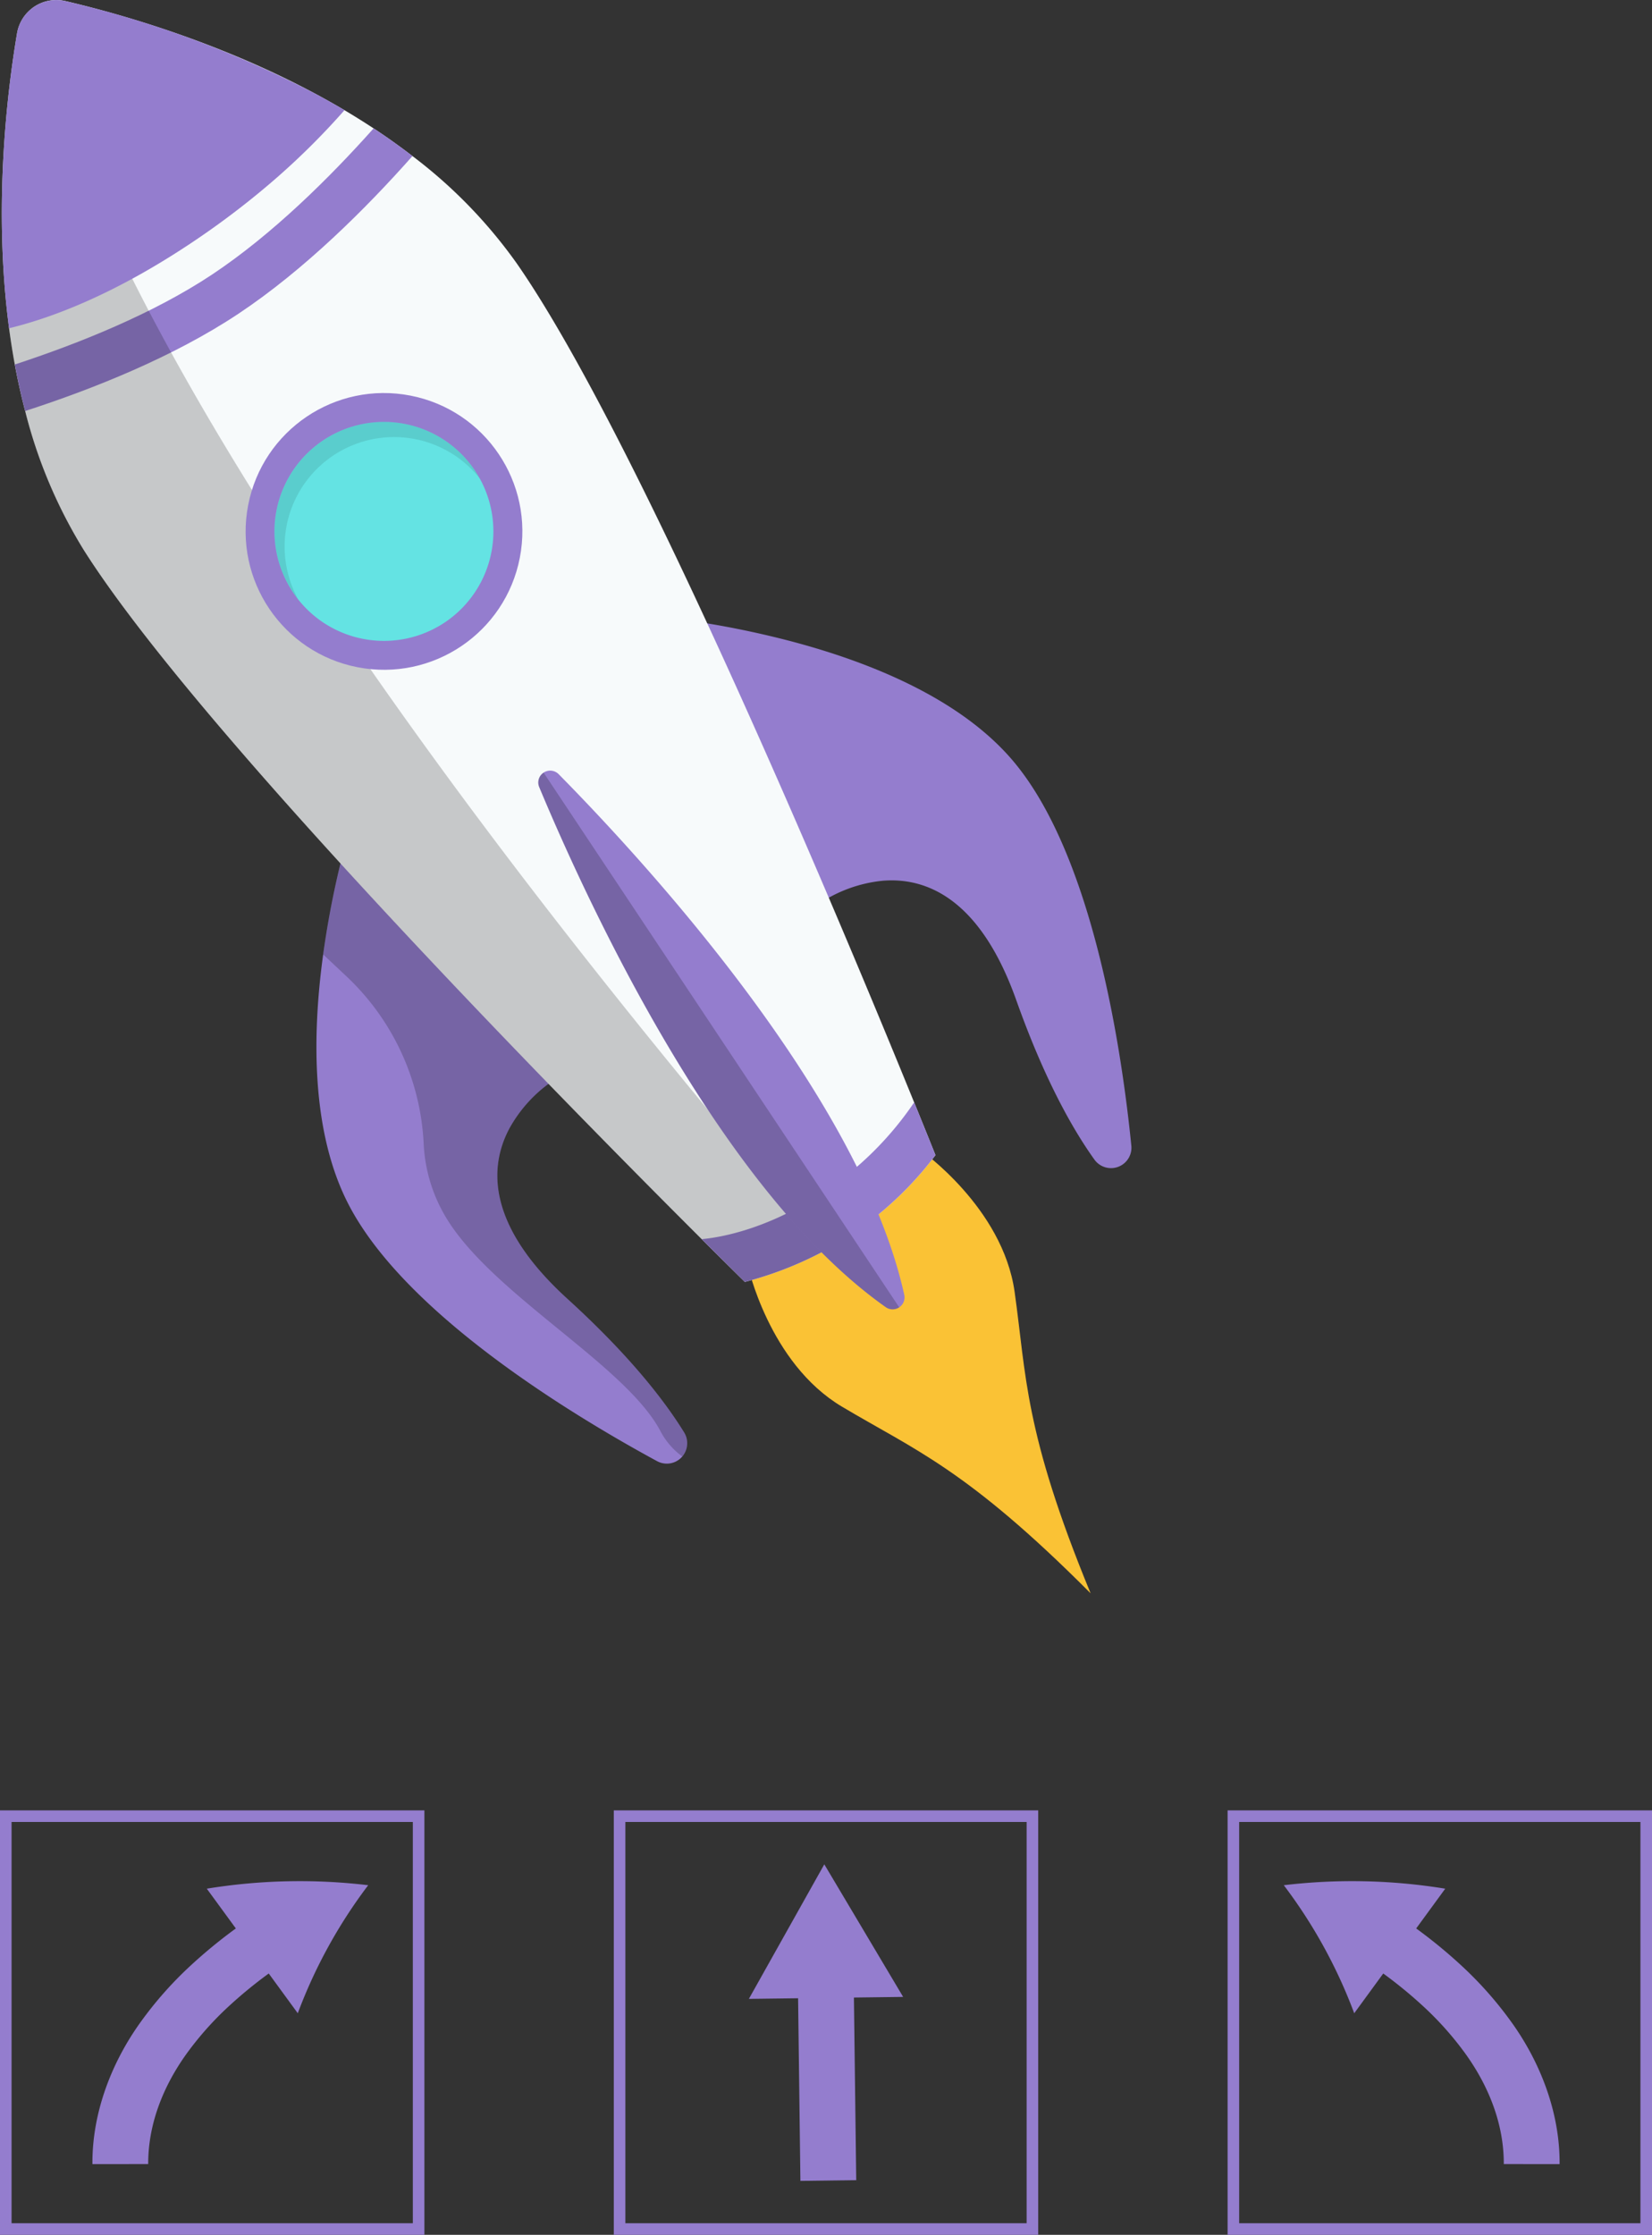 <svg xmlns="http://www.w3.org/2000/svg" width="285.563" height="386.278" viewBox="0 0 285.563 386.278"><rect x="0" y="0" width="285.563" height="386.278" fill="#333333" stroke="none"/><defs><style>.a{fill:#fac235;}.b{fill:#947dce;}.c{opacity:0.2;}.d{fill:#f7fafb;}.e{fill:#64e3e3;}.f{opacity:0.1;}.g{fill:none;stroke:#947dce;stroke-miterlimit:10;stroke-width:2px;}</style></defs><g transform="translate(-937.713 -281.428)"><g transform="translate(938.028 281.428)"><g transform="translate(128.915 198.763)"><path class="a" d="M1098.131,481.637c2.047,14.521,1.609,24.082,13.064,51.935.024.06.048.121.078.182l-.143-.14c-21.258-21.333-30.245-24.625-42.845-32.127-12.656-7.536-16.308-24.521-16.308-24.521l14.2-10.941.064-.043,15.581-8.866S1096.074,467.051,1098.131,481.637Z" transform="translate(-1051.977 -457.116)"/></g><g transform="translate(54.385 138.926)"><path class="b" d="M1027.227,451.93a23.939,23.939,0,0,0-7.839,8.533c-3.418,6.528-3.92,16.566,10.078,29.318,10.723,9.762,16.783,17.579,20.2,23.121a3.528,3.528,0,0,1-4.7,4.945c-14.762-8.012-43.415-25.394-53.257-44.247-6.543-12.532-6.367-29.34-4.45-43.324a159.488,159.488,0,0,1,5.868-26.05,270.031,270.031,0,0,0,27.764,40.569l.006.009c.232.276.465.552.7.821C1023.467,447.823,1025.352,449.927,1027.227,451.93Z" transform="translate(-986.099 -404.226)"/><path class="c" d="M1027.092,451.93a23.939,23.939,0,0,0-7.839,8.533c-3.418,6.528-3.92,16.566,10.078,29.318,10.723,9.762,16.783,17.579,20.2,23.121a3.441,3.441,0,0,1-.327,4.145,12.786,12.786,0,0,1-3.813-4.446c-6.031-11.381-29.031-23.589-37-36.814a27.18,27.18,0,0,1-3.89-12.774,42.536,42.536,0,0,0-13.265-28.879l-4.106-3.858a159.488,159.488,0,0,1,5.868-26.05,270.031,270.031,0,0,0,27.764,40.569l.006.009c.232.276.465.552.7.821.089.106.179.213.269.313.3.351.594.7.9,1.041.385.446.769.89,1.164,1.326.057.067.11.129.164.191.384.429.764.853,1.146,1.271C1025.767,450.5,1026.432,451.224,1027.092,451.93Z" transform="translate(-985.964 -404.226)"/></g><g transform="translate(110.502 106.279)"><path class="b" d="M1066.512,425.26a23.921,23.921,0,0,1,10.9-3.931c7.34-.628,16.792,2.79,23.141,20.629,4.858,13.664,9.723,22.275,13.514,27.567a3.529,3.529,0,0,0,6.377-2.419c-1.682-16.712-6.634-49.857-20.216-66.223-9.027-10.879-24.6-17.216-38.234-20.854a159.484,159.484,0,0,0-26.293-4.66,270.157,270.157,0,0,1,26.679,41.291l.006.008c.165.322.329.644.488.964C1064.178,420.205,1065.389,422.755,1066.512,425.26Z" transform="translate(-1035.701 -375.369)"/></g><g transform="translate(0.002)"><path class="d" d="M1095.732,471.973c2.344,5.756,3.682,9.114,3.682,9.114a59.8,59.8,0,0,1-18.921,16.39A61.994,61.994,0,0,1,1066.467,503s-2.765-2.714-7.461-7.393c-22.073-22.008-86.775-87.54-106.729-118.978a84.9,84.9,0,0,1-10.214-24.158c-.7-2.665-1.294-5.351-1.793-8.039-.384-2.087-.711-4.179-.987-6.261-2.765-20.862-.342-40.835,1.378-51.015A6.887,6.887,0,0,1,949,281.609c10.178,2.381,29.89,7.976,48.259,18.864q2.541,1.505,5.033,3.144,3.426,2.257,6.713,4.783a84.607,84.607,0,0,1,18.008,18.521C1048.454,357.7,1084.232,443.724,1095.732,471.973Z" transform="translate(-938.029 -281.428)"/><path class="b" d="M1081.688,449.852c2.344,5.756,3.682,9.114,3.682,9.114a59.8,59.8,0,0,1-18.921,16.39,61.994,61.994,0,0,1-14.026,5.523s-2.765-2.714-7.461-7.393c2.634-.227,11.029-1.444,20.955-8.045A56.948,56.948,0,0,0,1081.688,449.852Z" transform="translate(-923.985 -259.307)"/><g transform="translate(2.243 22.191)"><path class="b" d="M1008.75,305.825c-7.988,9.013-18.634,19.64-30.1,27.267-11.261,7.489-25.206,13.027-36.849,16.8-.7-2.667-1.294-5.352-1.789-8.04,10.981-3.6,23.889-8.758,34.118-15.56,10.416-6.928,20.319-16.746,27.906-25.253Q1005.465,303.3,1008.75,305.825Z" transform="translate(-940.012 -301.043)"/></g><path class="c" d="M1080.493,497.317a61.9,61.9,0,0,1-14.026,5.523s-89.993-88.249-114.19-126.371a84.907,84.907,0,0,1-10.214-24.156c-.7-2.667-1.294-5.352-1.793-8.04-.384-2.086-.711-4.179-.987-6.261-2.765-20.862-.342-40.835,1.378-51.015a6.854,6.854,0,0,1,2.655-4.348C946.188,300.978,964.71,362.419,1080.493,497.317Z" transform="translate(-938.029 -281.268)"/></g><path class="b" d="M997.261,300.469a126.548,126.548,0,0,1-12.737,12.56,143.443,143.443,0,0,1-13.884,10.484c-12.991,8.64-23.574,12.757-31.359,14.654-2.765-20.862-.339-40.831,1.384-51.007A6.881,6.881,0,0,1,949,281.614a182.168,182.168,0,0,1,42.933,15.866l0,0Q994.609,298.9,997.261,300.469Z" transform="translate(-938.028 -281.428)"/><g transform="translate(92.725 133.19)"><path class="b" d="M1083.257,489.773a2.062,2.062,0,0,1-3.2,2.129c-28.59-20.175-51.359-69.443-59.895-89.878a2.056,2.056,0,0,1,3.364-2.238C1039.07,415.56,1075.7,455.605,1083.257,489.773Z" transform="translate(-1019.988 -399.156)"/><path class="c" d="M1020.917,399.472l61.468,92.422a2.036,2.036,0,0,1-2.329-.033c-28.59-20.175-51.359-69.443-59.895-89.878A2.009,2.009,0,0,1,1020.917,399.472Z" transform="translate(-1019.988 -399.115)"/></g><g transform="translate(38.022 63.813)"><circle class="b" cx="23.916" cy="23.916" r="23.916" transform="translate(0 46.953) rotate(-78.999)"/><path class="e" d="M1014.367,354.339c.045.069.093.14.136.21a18.932,18.932,0,0,1-5.2,25.874c-.067.048-.138.1-.206.14a18.924,18.924,0,1,1,5.274-26.225Z" transform="translate(-970.576 -336.773)"/><path class="f" d="M1010.935,350.456a18.917,18.917,0,0,0-28.069,24.833q.435.652.908,1.249a18.922,18.922,0,0,1,28.883-23.491,18.572,18.572,0,0,1,2.516,2.63c-.206-.382-.434-.758-.672-1.128-.043-.07-.091-.141-.136-.21A18.9,18.9,0,0,0,1010.935,350.456Z" transform="translate(-970.576 -336.773)"/></g><path class="a" d="M1063.187,465.881l0,0-.03.02Z" transform="translate(-921.593 -257.202)"/></g><g transform="translate(1044.813 595.345)"><g transform="translate(22.346 8.324)"><path class="b" d="M1070.729,620.849l-.4-31.567,8.51-.108-13.629-22.915-13.04,23.255,8.51-.108.4,31.567Z" transform="translate(-1052.168 -566.258)"/></g><rect class="g" width="71.362" height="71.362" transform="translate(0 0)"/></g><g transform="translate(938.713 595.345)"><g transform="translate(14.969 11.228)"><path class="b" d="M961.515,617.731c-.032-6.739,2.489-13.311,6.616-19.053a54.779,54.779,0,0,1,7.139-8.064,76.86,76.86,0,0,1,7.08-5.823l5.019,6.872a86.946,86.946,0,0,1,12.173-22.131,99.794,99.794,0,0,0-27.9.6l5.02,6.871a86.836,86.836,0,0,0-7.982,6.57,64.543,64.543,0,0,0-8.4,9.506c-5.006,6.914-8.471,15.64-8.409,24.659Z" transform="translate(-951.864 -568.825)"/></g><rect class="g" width="71.362" height="71.362" transform="translate(0 0)"/></g><g transform="translate(1150.914 595.345)"><g transform="translate(8.714 11.228)"><path class="b" d="M1171.929,617.731c.032-6.739-2.489-13.311-6.616-19.053a54.786,54.786,0,0,0-7.139-8.064,76.876,76.876,0,0,0-7.08-5.823l-5.019,6.872a86.921,86.921,0,0,0-12.174-22.131,99.8,99.8,0,0,1,27.906.6l-5.02,6.871a86.7,86.7,0,0,1,7.98,6.57,64.465,64.465,0,0,1,8.4,9.506c5.006,6.914,8.472,15.64,8.409,24.659Z" transform="translate(-1133.901 -568.825)"/></g><rect class="g" width="71.362" height="71.362" transform="translate(71.362 71.362) rotate(-180)"/></g></g></svg>